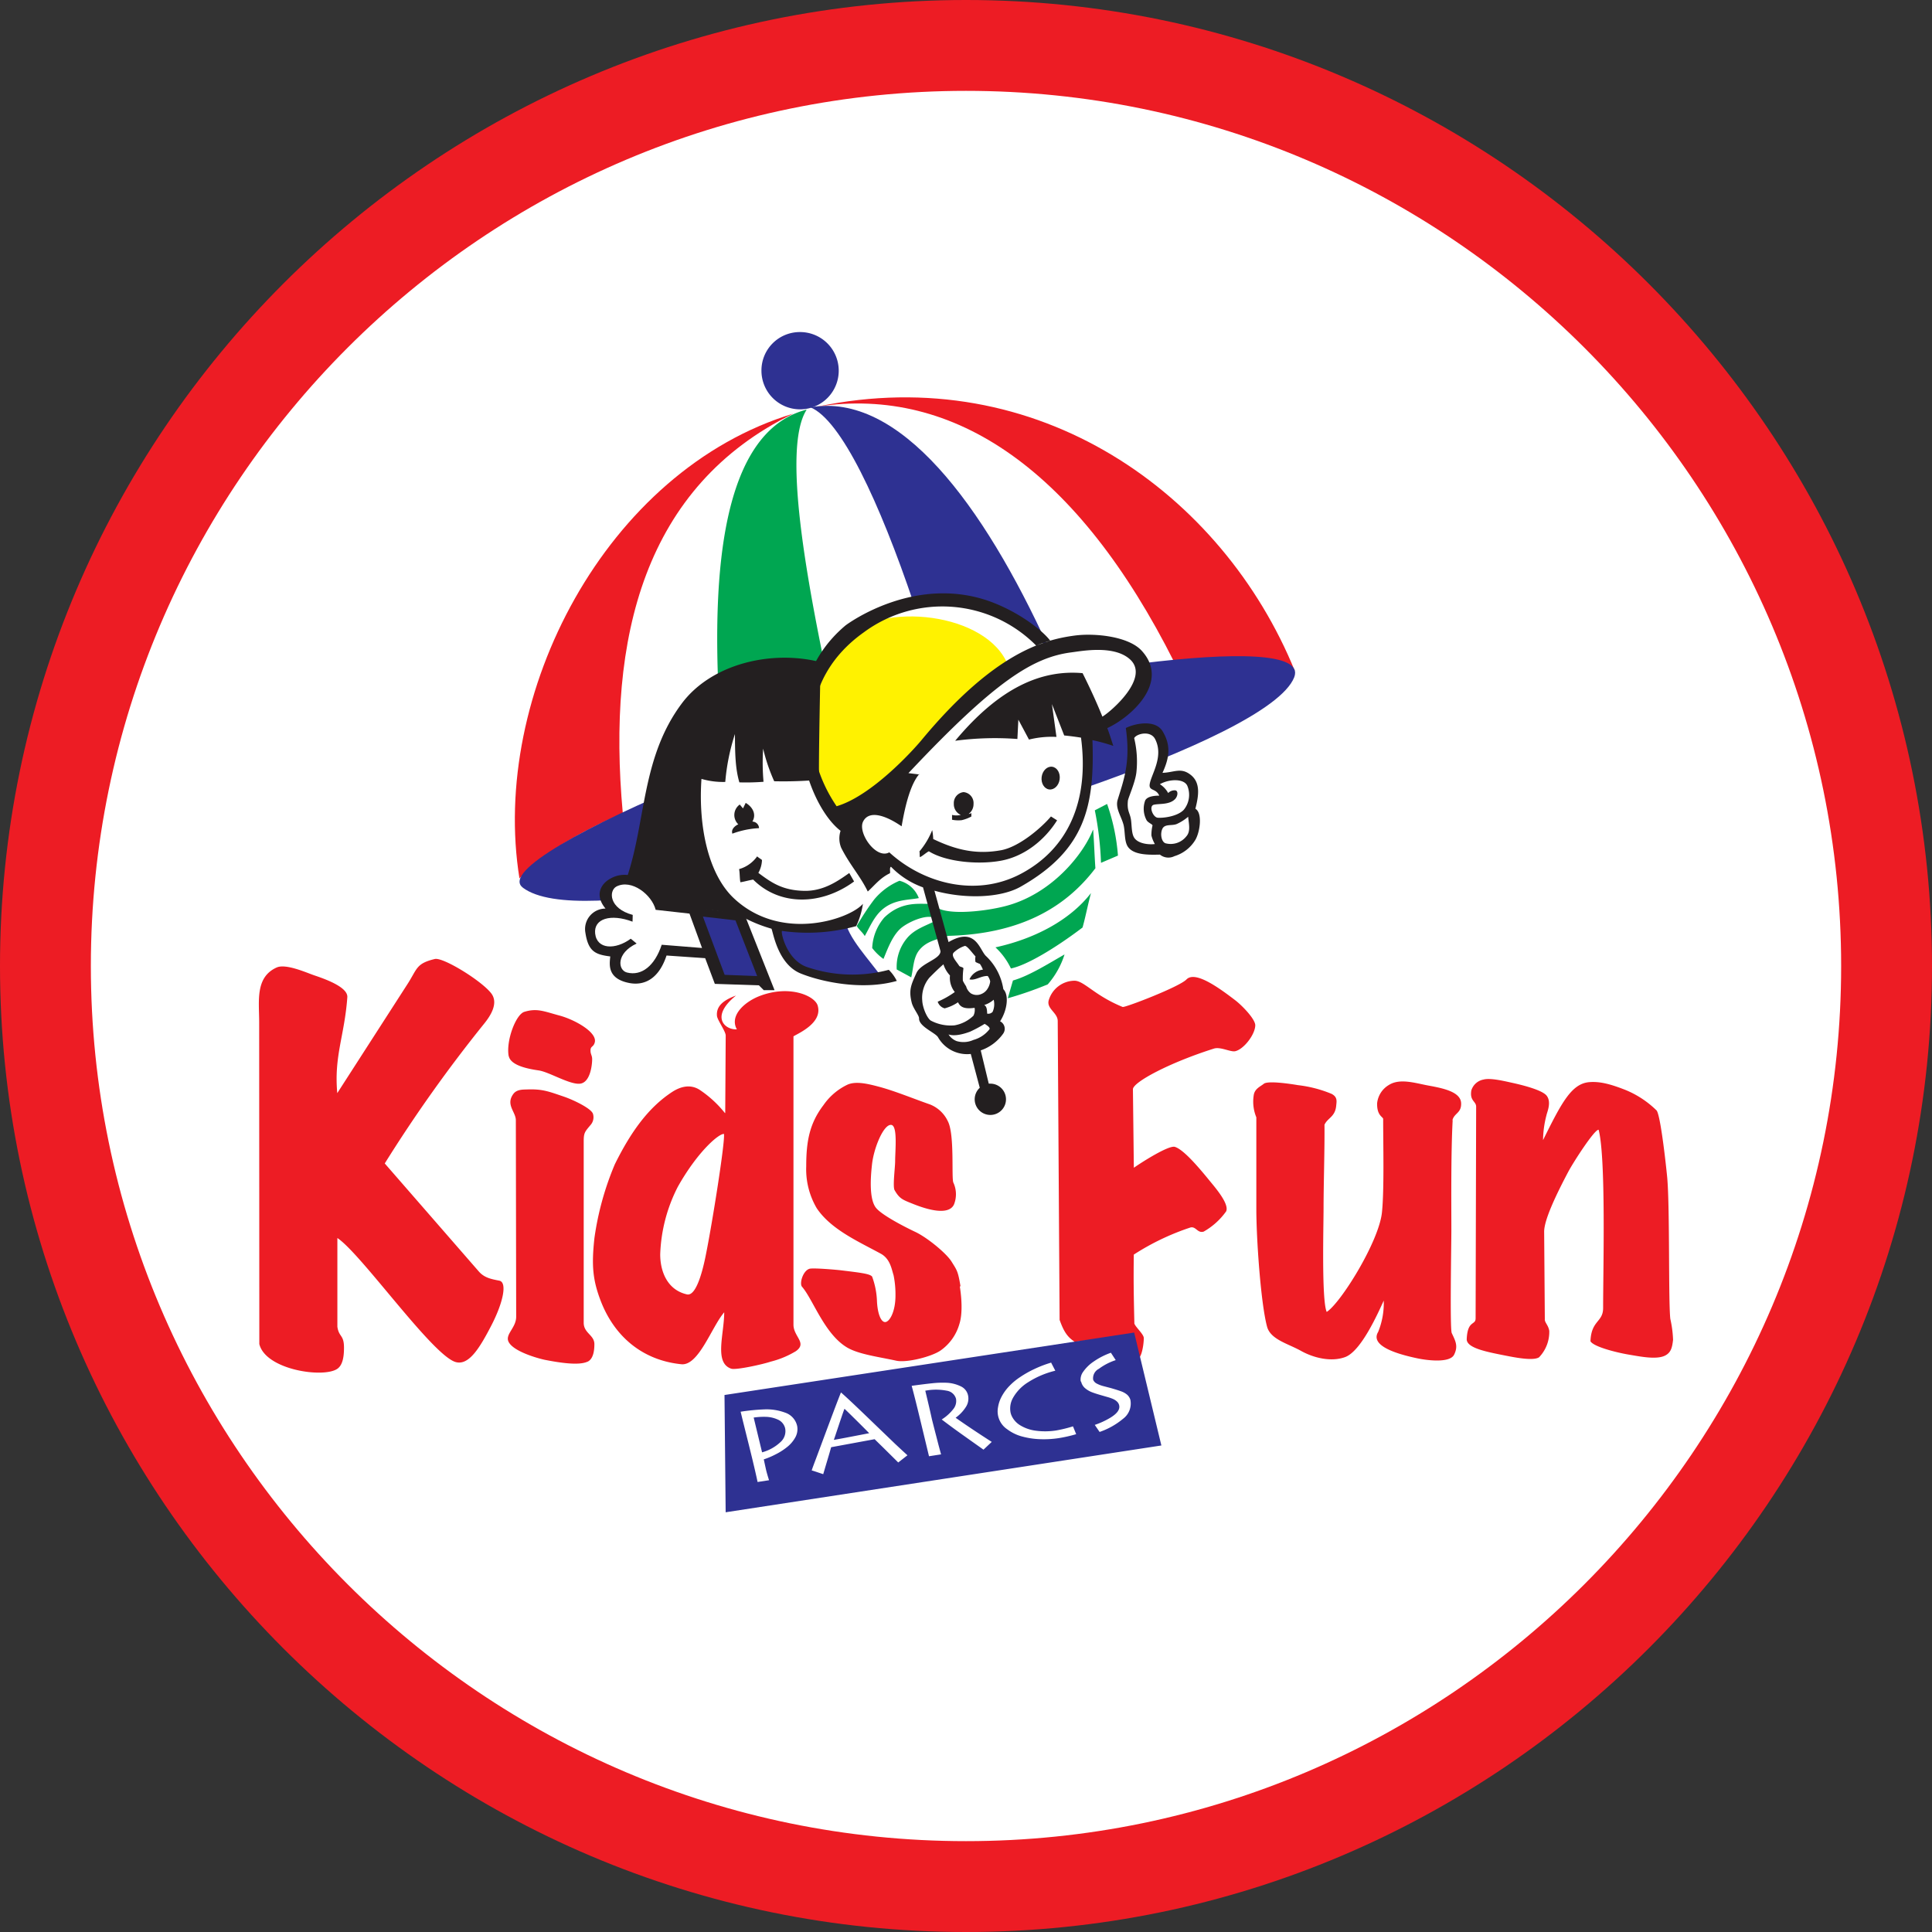 <svg id="Layer_1" data-name="Layer 1" xmlns="http://www.w3.org/2000/svg" viewBox="0 0 400 400"><rect x="0" y="0" width="400" height="400" fill="#333333" stroke="none"/><defs><style>.cls-1{fill:#ed1c24;}.cls-1,.cls-2,.cls-3,.cls-4,.cls-5,.cls-6{fill-rule:evenodd;}.cls-2{fill:#fff;}.cls-3{fill:#2e3192;}.cls-4{fill:#00a651;}.cls-5{fill:#fff200;}.cls-6,.cls-7{fill:#231f20;}</style></defs><title>Logo_782a21e7-3b1c-4cfa-98f9-cd42c9afb6b2</title><path class="cls-1" d="M200,400c110.16,0,200-89.84,200-200S310.16,0,200,0,0,89.84,0,200,89.84,400,200,400Z"/><path class="cls-2" d="M200,381.19c99.8,0,181.19-81.39,181.19-181.19S299.8,18.81,200,18.81,18.81,100.2,18.81,200,100.2,381.19,200,381.19Z"/><path class="cls-2" d="M127.78,171.2c-3.15-15-3.74-30,.51-44.93q10.08-30.63,34.46-39.82c8.46-4.08,18.68-4.68,29.87-3.32,16.51,3.74,31.82,15.57,42.12,28.08l13.78,31.14Z"/><polygon class="cls-2" points="151.73 290.02 233.82 277.67 237.8 297.19 151.73 311.14 151.73 290.02"/><path class="cls-3" d="M217.06,134c-13.52-29.63-30.89-52.91-49.27-49.67,6.32,2.6,14.24,19.41,21.46,40.81l1.66-.45,12.1,0.74,7.7,3.73,6.23,4.84h0.12Z"/><path class="cls-1" d="M164.24,85.64c-30.77,15-38.63,46.21-35.3,82.69-8.71,3.9-16.21,8-21.39,13.54-6.14-38,17.85-84.49,56.69-96.23h0Zm5-1.46c28.48-4.34,54,13.33,73.92,53,11.24-1.35,20.9-2.06,24.93,1.75C253.12,102.21,214.95,74.61,169.27,84.18Z"/><path class="cls-3" d="M108.24,183.78c5.9,4.42,22.24,2.87,39.5-.38l-0.83-.91-3.67-11.18,0.53-9.64c-22.08,9.09-39.93,18.79-35.53,22.09h0ZM225,163c20.52-7.17,40.28-16,42.95-22.77,2.05-5.24-12.86-5.19-31.48-2.9l1,0.78-2.94,6.33-5.87,5.59L225,152.69V163Z"/><path class="cls-4" d="M226.33,171.82c0.19,2.52.28,5.42,0.46,7.94-6.27,8.28-15.76,13.62-30.49,14-2.1.72-4.55,1-6.12,3.14-1.09,1.51-1.08,3.63-1.52,5.45l-3-1.63a9.23,9.23,0,0,1,2.06-6.4c1.61-2,4-2.64,6.25-3.82-1.05-1.57-5-.11-7.06,1.37s-3.14,4.63-4,6.67a10.91,10.91,0,0,1-2.33-2.26,10.35,10.35,0,0,1,2.51-6.32c3.82-3.66,7.61-2.65,10.1-2.86,1.29,2.67,10.41,1.69,15,.49,9.62-2.51,16.13-10.79,18.1-15.8h0Zm0.34-4.05a66.17,66.17,0,0,1,1.28,10.87l3.51-1.5a41.57,41.57,0,0,0-2.25-10.69Z"/><polygon class="cls-2" points="169.28 137.78 179.91 127.72 190.91 124.74 203.01 125.49 210.71 129.21 216.94 134.06 226.47 132.94 232.71 134.43 237.47 138.16 234.54 144.49 228.67 150.08 225.01 152.69 225.01 160.14 225.01 166.1 222.81 171.32 218.41 176.16 214.38 181 205.21 183.99 195.67 183.99 189.07 181.38 184.68 178.77 181.01 181.75 179.91 184.36 177.34 188.83 172.58 191.44 164.51 191.81 157.91 190.69 151.68 187.71 146.91 182.5 143.24 171.32 143.98 157.9 150.21 148.22 158.64 147.47 169.28 137.78"/><path class="cls-4" d="M161.67,154.83A105.33,105.33,0,0,1,173.6,151c-6.22-28.12-11.94-57.9-6.58-66.2-18.11,4.68-19.32,35.43-18.25,58.7C149.35,146.4,159.54,156.34,161.67,154.83Z"/><path class="cls-5" d="M172.73,168.16c8.27-1.39,13.46-8.58,16.48-11.18,6.87-5.91,11.69-13.31,19.51-19.2-4.25-11-26.21-13.38-34.25-5.57C164.08,142.3,165.15,158.18,172.73,168.16Z"/><path class="cls-3" d="M160.47,191.44c0.92,4.07,2.16,7.72,5.29,9.31,5.06,2.57,12,2.37,17,1.86-2.69-3.85-7.44-8.67-7.75-12.19C169.45,192.8,165.12,192,160.47,191.44Z"/><path class="cls-6" d="M190.4,160.35l-2.32-.28,0.25-.26c17.78-18.89,25.6-23.74,33.53-24.75,2.18-.28,8.77-1.54,12.08,1.44,4.25,3.82-4,10.88-5.7,11.87-1.26-3.11-2.66-6.12-4.1-9-8.55-.76-17.21,3-26.38,14a62.32,62.32,0,0,1,12.88-.37l0.2-4,2.2,4.12a19.36,19.36,0,0,1,5.69-.55l-0.94-6.8,2.54,6.5c1.21,0.12,2.37.27,3.48,0.45,1.73,13.08-2.63,23-12.46,28.2-9.28,4.9-20.17,2-27.23-4.45-2.73,1.51-6.54-4-5.45-6.32s4.25-1.64,8,.93c0.82-4.81,1.94-8.81,3.66-10.83h0Zm14.52,64h-0.21l-1.66-6.88a9.44,9.44,0,0,0,4.67-3.5,1.73,1.73,0,0,0-.66-2.52c1.5-2.33,1.87-5.43.67-6.65a11.93,11.93,0,0,0-3.61-6.88c-1.32-1.26-2.11-6.16-7.73-2.87l-2.92-10.64c6.32,1.75,13.7,1.53,17.88-.85,13.33-7.59,15.3-16.62,14.83-30.32a39,39,0,0,1,4.32,1.19c-0.44-1.32-.75-2.39-1.25-3.69,4.81-2.19,13.09-9.47,7.14-16-2.73-3-9.72-3.71-13.91-3.15-6.44.86-16.73,3.6-31.68,21.63-1.9,2.29-10.41,11.6-17.59,13.7-7.44-10.88-7.83-26.46,5.63-36a27.35,27.35,0,0,1,35.68,2.73l2.91-1c-1.21-1.69-5.57-5.39-11.55-7.78-16.15-6.44-30.73,4.53-30.85,4.64-15.78,13.28-8.51,36.74-1,42.5a5.09,5.09,0,0,0,.13,3.51c1.73,3.47,4,5.92,5.5,9.06,1.45-1.3,2.52-2.79,4.58-3.78,0.15-.24-0.15-1.15.23-1.35a17.39,17.39,0,0,0,6.63,4.27l3.62,13.21c0,1.7-4.09,2.46-5,4.56-1.11,2.44-1.61,3.52-.95,6.13,0.31,1.2,1.54,2.63,1.51,3.22-0.06,1.72,3.47,3,3.95,3.95a6.92,6.92,0,0,0,6.76,3.42l1.86,7A3.24,3.24,0,1,0,204.92,224.36Z"/><path class="cls-4" d="M190.23,185.94c-2.07.43-5.09,0.21-7.61,2.41-1.67,1.46-2.51,3.54-3.58,5.45-0.49-.82-1.16-1.27-1.66-2.08a51.5,51.5,0,0,1,3.62-5.5,13.74,13.74,0,0,1,5.23-3.87A5.83,5.83,0,0,1,190.23,185.94Z"/><path class="cls-4" d="M209.72,203c3.31-.93,7.37-3.51,10.68-5.39a17.37,17.37,0,0,1-3.47,6.19,74.5,74.5,0,0,1-8.28,2.88Z"/><path class="cls-6" d="M233.09,150.73c1,7.13-.41,10.66-1.69,14.86-0.52,1.72.71,3.33,1.2,5.12,0.38,1.4.13,3.47,0.93,4.62,1.24,1.78,4.55,1.65,6.62,1.61a2.8,2.8,0,0,0,3,.32,7.64,7.64,0,0,0,4.34-3.38c1-1.73,1.48-5.62,0-6.43,0.69-2.72,1.1-5.37-.94-7s-3.39-.53-5.87-0.44c1.49-3.22,1.76-5.75,0-8.65C239.15,148.93,235,149.76,233.09,150.73Z"/><path class="cls-6" d="M199.5,164a2.27,2.27,0,0,1,2.06,2.43,2.54,2.54,0,0,1-1,2.08,1,1,0,0,0,.55-0.18c0,0.24,0,.48,0,0.72a8.12,8.12,0,0,1-2,.76,6.77,6.77,0,0,1-2-.09c0-.24,0-0.75,0-1a3.93,3.93,0,0,0,1.81,0,2.42,2.42,0,0,1-1.44-2.31A2.27,2.27,0,0,1,199.5,164Z"/><ellipse class="cls-7" cx="217.52" cy="161.09" rx="2.37" ry="1.88" transform="translate(29.56 355.86) rotate(-82.54)"/><path class="cls-6" d="M153.16,166.57l0.67,0.8,0.56-1.14c1.54,0.91,2.23,2.45,1.38,3.87a1.41,1.41,0,0,1,1.38,1.36,18.49,18.49,0,0,0-5.52,1.14c-0.35-1,.76-1.75,1.23-1.93A2.66,2.66,0,0,1,153.16,166.57Z"/><path class="cls-6" d="M156.76,177.3a6.85,6.85,0,0,1-3.74,2.64c0.16,0.75.11,2,.27,2.72,0.87-.13,1.79-0.42,2.65-0.55,5.42,5.44,14,5.44,20.89.39l-1-1.75c-2.24,1.57-5.28,3.78-9.35,3.69-4.58-.1-6.85-1.78-9.47-3.72a5.78,5.78,0,0,0,.75-2.67C157.48,177.81,157,177.55,156.76,177.3Z"/><path class="cls-6" d="M193,171.87a15.91,15.91,0,0,1-2.65,4.42c0.12,0.29,0,.88.13,1.18,0.58-.29,1.25-0.93,1.83-1.22,3.41,2.15,10.05,2.84,14.92,1.95s9.06-4.27,11.63-8.36l-1.27-.8c-1.94,2.3-6.57,6.32-10.38,7-4.67.83-8.82,0.17-14-2.33C193.2,173.16,193.12,172.42,193,171.87Z"/><path class="cls-6" d="M169.62,161.44a83.16,83.16,0,0,1-9.33.31A37.15,37.15,0,0,1,158,155a45.13,45.13,0,0,0,.08,6.86,47.05,47.05,0,0,1-5,.12c-0.88-2.93-.9-6.36-0.92-10a43.7,43.7,0,0,0-2,9.91,15.88,15.88,0,0,1-4.93-.63c-0.68,9.91,1.43,19.74,6.69,24.7,9.81,9.23,24.07,4.32,26.74,1.16a16.5,16.5,0,0,1-1.39,4.62,37.67,37.67,0,0,1-15.34,1c-0.38-.07.79,5.91,5.08,7.45a29.1,29.1,0,0,0,17,.6,8.44,8.44,0,0,1,1.66,2.3c-7.28,2.06-15.83.11-19.87-1.53-5-2-5.82-9.22-6.1-9.29a29.7,29.7,0,0,1-5.14-2c-5.73-2.49-12.32-2-18.48-2.93a10.08,10.08,0,0,0-6.3-5.61c4-11.79,3-24.89,11.38-36.09,6.18-8.27,18.7-11.14,28.76-8.54C169.89,137.11,169.38,161.2,169.62,161.44Z"/><path class="cls-2" d="M195.33,199.65a6.06,6.06,0,0,0,1.35,2.31,4.74,4.74,0,0,0,1,3.43,18.76,18.76,0,0,1-3.54,2,2.1,2.1,0,0,0,1.44,1.38,9,9,0,0,0,2.77-1.26c0.54,1.19,1.64,1.39,3.43,1.15a2.64,2.64,0,0,1-.24,1.63,7.46,7.46,0,0,1-3.94,2,8.8,8.8,0,0,1-4.91-1c-0.82-.59-1.69-2.74-1.75-4.15a6.45,6.45,0,0,1,1.47-4.71C193.15,201.67,194.39,200.45,195.33,199.65Z"/><path class="cls-2" d="M197.49,197.19c-0.72.66,0.57,1.92,1.08,2.75,0.17,0.29.86,0.24,0.9,0.58a13.85,13.85,0,0,0-.12,2.53,9.28,9.28,0,0,0,.67,1.15,2.69,2.69,0,0,0,1,1.47,2.36,2.36,0,0,0,2.18.12,2.68,2.68,0,0,0,1.3-1.14,3.57,3.57,0,0,0,.51-1.47,2.94,2.94,0,0,0-.51-1.11c-1.39-.06-2.6,1-3.78.69a3.44,3.44,0,0,1,2.78-2,5.29,5.29,0,0,0-.62-1.19,7.68,7.68,0,0,1-.91-0.4,2.8,2.8,0,0,1,0-1.15c-0.72-.77-1.69-2.17-2.2-2.18A5.9,5.9,0,0,0,197.49,197.19Z"/><path class="cls-2" d="M196.38,214.17c1.3,0.44,3.2-.1,4.48-0.58a28,28,0,0,0,3-1.61c0.38,0.23,1.2.73,1,1.11a6.32,6.32,0,0,1-3.33,2.22,5,5,0,0,1-3.49.23A3.49,3.49,0,0,1,196.38,214.17Z"/><path class="cls-1" d="M319.83,273.14c0,0.73.73,1.2,0.93,2.4a7.58,7.58,0,0,1-2.11,5.47c-1.19.78-4.85,0.07-7.07-.37-3.77-.75-8-1.54-7.91-3.42,0.18-3.93,1.84-2.78,1.84-4.27l0.11-43.82c0-1.15-1.36-1.16-1-3.35a3.24,3.24,0,0,1,2.53-2.27c1.4-.39,4.36.33,5.82,0.65,2.35,0.51,6.42,1.54,7.28,2.73,1,1.36.05,3.37-.07,4a21.21,21.21,0,0,0-.71,5.16c3.79-7.65,5.86-11.67,9.53-12,2.43-.22,4.86.57,7.48,1.59a20,20,0,0,1,6.5,4.27c0.88,1.08,2.11,12.78,2.22,14.14,0.53,6.52.21,25.25,0.62,29a23.41,23.41,0,0,1,.57,4.34c-0.18,1.53-.39,2.66-1.7,3.29-1.8.87-5.21,0.15-7.4-.21-2.85-.48-7.4-1.68-8-2.78,0.16-4.38,2.62-3.9,2.62-6.89,0-8.19.6-31.05-.93-36.89-0.81-.17-5.26,6.75-6.28,8.68-2.6,4.91-5,10-5,12.41l0.14,18.17h0Zm-19.07-41.21c-0.38,6.78-.27,18-0.27,22.73,0,3-.33,20.45.08,21.34,0.75,1.61,1.38,2.67.49,4.47s-5.69,1.17-7.65.75c-7.3-1.54-9.27-3.49-8.08-5.45a15.85,15.85,0,0,0,1.16-6.49c-1.15,2.48-4.65,10.47-8,11.69-2.89,1.06-6.52.18-9.16-1.3s-6.28-2.33-7-5c-1.3-4.84-2.22-18.18-2.22-24.34,0-5.38,0-12.65,0-19a8.5,8.5,0,0,1-.55-4.51c0.17-1.43,1.42-1.87,2.09-2.43,0.84-.69,5.45,0,7.1.28a25.74,25.74,0,0,1,6.91,1.79c1.26,0.63,1.08,1.53,1,2.32-0.18,2.48-1.75,2.6-2.44,4.08,0.05,5-.19,12.49-0.19,17.14,0,3.94-.43,19.23.65,21.62,2.9-1.84,10.82-14.56,11.44-20.62,0.48-4.64.25-14,.25-19.33,0-.44-1.32-0.64-1.25-3.26a5,5,0,0,1,2.47-3.8c2.28-1.42,5.51-.34,8.13.14,3,0.55,6.71,1.28,6.79,3.66,0.07,2.07-1.4,2-1.8,3.51h0Zm-78.25,45.88,12.17-1.41,1.13,4.82c0.72-.86,1-3.19,1-4.18,0-.8-1.64-2.19-1.95-3-0.14-6-.19-8.94-0.12-14.29a51.23,51.23,0,0,1,11.69-5.6c1.17-.34,1.48,1.24,2.78.84a14.46,14.46,0,0,0,4.65-4.19c0.67-1.51-2.11-4.75-3.43-6.35-2.44-3-5.4-6.43-7.17-7-1.22-.4-6.61,3-8.51,4.32l-0.19-16.25c0-1.46,7.51-5.49,16.77-8.42,1.36-.43,3.45.76,4.41,0.54,1.76-.4,4.11-3.42,4.15-5.36,0-1.27-2.63-4-4.07-5.13-3.51-2.69-8.39-6.22-10.18-4.36-1.49,1.54-12.77,5.87-13.21,5.69-6-2.45-8.06-5.57-10.13-5.43a5.64,5.64,0,0,0-5.19,4.11c-0.42,1.71,1.87,2.52,1.88,4.22l0.39,61.88c0.94,2.68,1.76,3.64,3.16,4.57h0Zm-23.79-11.46c0.39,2.42.59,5.64-.08,7.74a10.07,10.07,0,0,1-3.84,5.47c-1.77,1.28-7,2.64-9.23,2.16-3.64-.8-7.75-1.31-10.16-2.72-4.72-2.78-7.09-10-9.36-12.59-0.58-.66.17-3.29,1.53-3.72,0.77-.24,6,0.24,6.5.31,4.3,0.52,6,.73,6.48,1.3a16.31,16.31,0,0,1,1,4.92c0.09,2.61.79,4.5,1.69,4.5s2.15-2.09,2.15-5.51A19.85,19.85,0,0,0,185,264c-0.39-1.14-.66-3.35-2.63-4.43-4.59-2.51-10.32-5-13.28-9.43a15.93,15.93,0,0,1-2.17-8.66c0-5.07.64-8.85,3.58-12.69a12.64,12.64,0,0,1,5-4.24c1.73-.74,4.11-0.18,6.42.43,3.36,0.89,7.22,2.5,10.59,3.67a6.85,6.85,0,0,1,3.72,3.47c1.47,2.76.7,12,1.17,12.76a5.72,5.72,0,0,1,.13,4.45c-0.75,1.73-3.48,1.9-8.31,0-2.35-.94-2.95-1.1-4-2.91-0.43-.73.11-4.7,0.11-6,0-2.22.55-7.35-.8-7.52-1.58-.2-3.65,4.81-4,8.27-0.28,2.49-.64,7.25.92,9,1.36,1.56,6.17,4,8.11,4.91,2.44,1.17,6.37,4.38,7.46,6.14s1.32,1.91,1.84,5.09h0Zm-48.83-31.58c-1.06-.1-5.47,3.67-9.55,10.93a33,33,0,0,0-3.65,14c0,3.58,1.49,7.38,5.54,8.29,2.24,0.5,3.67-6.95,4-8.65,1.27-6.36,3.9-22.85,3.66-24.55h0Zm0.21-4.31a23.16,23.16,0,0,0-5.15-4.76c-1.93-1.3-4-.77-5.73.34-4.85,3.15-8.52,8.12-11.92,15a60.79,60.79,0,0,0-4.23,15.28c-0.61,5.58-.37,8.6,1.25,12.88,2.82,7.45,8.65,12.43,16.74,13.25,3.6,0.37,6.27-7.73,8.88-10.75,0,4.53-2.14,10.46,1.45,11.67,1,0.33,6.59-.92,8.15-1.45a19,19,0,0,0,5.23-2.17c2.42-1.71-.49-3-0.49-5.48V214.56c1-.62,6.11-2.79,5-6.4-0.63-2-5.85-4.34-12.07-1.92-3,1.17-6.25,4-4.65,6.88-2.6.11-5.52-2.7-.18-7-2.77,1-4.11,2.29-3.94,4.2,0.08,0.89,1.81,3.18,1.81,4.09l-0.1,16h0Zm-28.47,51.46c-1.79.84-5.76,0.22-8.82-.38-1-.2-6.6-1.65-7.55-3.81-0.66-1.51,1.61-2.86,1.61-5.11l-0.07-40.68c0-1.74-2.17-3.23-.51-5.46,0.7-.94,1.93-0.89,2.83-0.92,3.17-.11,4.35.37,7.64,1.49,2,0.69,5.59,2.41,6,3.53a2.42,2.42,0,0,1-.53,2.38c-1.15,1.37-1.38,1.59-1.38,3.33v37.57c0,2.17,2.21,2.53,2.21,4.43,0,1.24-.19,3.07-1.42,3.64h0Zm-16.31-63.24c-0.59-3.18,1.47-8.65,3.24-9.19,2.63-.81,4.08-0.09,7.28.77s8,3.54,7.27,5.66c-0.3.93-.88,0.64-0.85,1.63,0,0.71.34,1,.34,1.73,0,1.27-.41,4.9-2.56,5.09s-6.37-2.44-8.51-2.75-5.83-1-6.2-3h0ZM53.69,278.27c1.31,5.36,13.31,7.11,16.16,5.12,1.16-.81,1.37-2.67,1.37-4.37,0-2.73-1.06-2.13-1.37-4.34l0-18.36c4.94,3.25,19.7,24.34,24.5,25.68,2.75,0.77,5-3,7.35-7.52,2.52-4.87,3.34-9,1.68-9.33s-3.09-.58-4.25-1.91L79.66,240.88A294.12,294.12,0,0,1,100.19,212c1.45-1.78,3-4.3,1.56-6.28-1.94-2.6-10-7.58-11.73-7.17-3.87.93-3.61,2-5.62,5.14L69.83,226.32c-0.71-7.67,1.51-11.91,2.08-19.86,0.15-2.14-4.85-3.85-6.86-4.53-1.48-.5-5.82-2.47-7.75-1.63-4.48,2-3.65,6.9-3.64,11.29Z"/><path class="cls-3" d="M165.51,68.75a8,8,0,1,1-7.86,8A7.94,7.94,0,0,1,165.51,68.75Z"/><path class="cls-4" d="M206.1,196.14a14.37,14.37,0,0,1,3.2,4.37c3.16-.63,9-4.06,14.83-8.48,0.63-2.23,1.13-4.9,1.75-7.13C221.52,190.51,214.26,194.35,206.1,196.14Z"/><path class="cls-2" d="M203.77,208.08c0.5,0.26.59,0.89,0.61,1.78a1.19,1.19,0,0,0,1.13-.37,3.86,3.86,0,0,0,.22-2.51A5.37,5.37,0,0,1,203.77,208.08Z"/><path class="cls-6" d="M141.87,187.52l12.27,1.8L160.36,205l-2.24,0-1-1L148,203.7l-2-5.32-8-.55c-1.72,5.2-4.94,6.23-7.72,5.69-4.62-.9-4.09-3.88-3.93-5.5-3.07-.39-4.56-1-5.15-4.91a4.24,4.24,0,0,1,4.17-5c-2.31-2.74-1-5.11,1-6.2,4.22-2.4,9.09,1.1,10,4.83l5.54,0.83Z"/><path class="cls-2" d="M234.82,152.82c0.47-.92,3.4-1.67,4.35.23,1.91,3.78-1.09,7.64-1.16,9.55,0,1.16,1.37.65,2,2.13-1,0-2.48.14-2.91,1a5,5,0,0,0,.28,4.07c0.31,0.56,1.28.85,1.23,1.13a8.43,8.43,0,0,0-.22,2.06,6.94,6.94,0,0,0,.71,1.76c-1.41.17-3.47-.12-4.25-1.27-0.6-.89-0.51-2.49-0.69-3.76-0.22-1.47-.86-1.79-0.64-3.94,0.06-.59,1.48-3.68,1.75-5.8A20.68,20.68,0,0,0,234.82,152.82Z"/><polygon class="cls-3" points="145.53 189.77 152.27 190.55 156.76 202.09 150.03 201.83 145.53 189.77"/><path class="cls-2" d="M145.35,196.27L137,195.6c-1.44,4.36-4.16,6.52-7.19,5.75-1.91-.48-2.29-4,2-6l-1.22-1c-3.13,2.31-7,2.27-7.37-1.07-0.33-3.09,3.22-4.16,7.74-2.46L131,189.42c-4.94-1.32-5-5-3.37-5.88,3.13-1.6,7.33,1.7,8.12,4.83l7,0.78Z"/><path class="cls-2" d="M240.14,162.36a5.06,5.06,0,0,1,1.72,1.83,1.83,1.83,0,0,1,1.4-.56c0.71,0,.65,1.19,0,1.84-1.19,1.18-3.24.88-4.36,1.14s-0.21,2.6.79,2.69,4-.2,5.39-1.63a4.89,4.89,0,0,0,.77-4.91C245.24,161.19,242.18,161.21,240.14,162.36Z"/><path class="cls-2" d="M246,169.1a10.09,10.09,0,0,1-2.34,1.49c-1,.44-2.49-0.07-3,1s-0.19,2.71.64,3a4.13,4.13,0,0,0,4.34-1.46C246.58,172.06,246.09,170.42,246,169.1Z"/><path class="cls-3" d="M150,288.82l84.82-12.93,5.63,23.38L150.24,313.1,150,288.82h0Zm9.23,17.67q-0.43-1.36-.61-2.11c-0.06-.26-0.14-0.64-0.25-1.13s-0.18-.87-0.24-1.1a16.23,16.23,0,0,0,2.38-1,13,13,0,0,0,2.38-1.5,6.76,6.76,0,0,0,1.74-2,3.54,3.54,0,0,0,.42-2.38,3.78,3.78,0,0,0-2.5-2.8,11,11,0,0,0-4.32-.67,42.27,42.27,0,0,0-4.89.48q0.29,1.2.64,2.61l0.55,2.21,0.5,2q0.3,1.21.7,2.85,0.78,3.25,1.12,4.88l2.4-.37h0Zm-3.19-13,1.74,7.2a9,9,0,0,0,3.87-2.18,3,3,0,0,0,.9-2.82,2.64,2.64,0,0,0-1.55-1.8,6.38,6.38,0,0,0-2.51-.55,14.52,14.52,0,0,0-2.44.15h0Zm12,10.94q0.44,0.12,1.34.43l1.06,0.35,0.43-1.46,0.61-2.05c0.15-.49.35-1.19,0.6-2.07l9-1.66,1.78,1.74,1.88,1.86,1.23,1.22,1.91-1.49q-1.1-1-2.53-2.34L181.23,295q-2.65-2.56-4.33-4.15t-2.76-2.54H174.1q-0.74,1.87-1.54,4t-1.77,4.73l-1.72,4.62c-0.5,1.33-.85,2.24-1,2.73h0Zm4.61-6.32q1.4-.24,3.72-0.69l3.59-.69q-1.31-1.33-2.92-2.92t-2.2-2.14c-0.12.3-.3,0.8-0.54,1.51s-0.43,1.25-.56,1.65l-0.58,1.74c-0.25.76-.43,1.28-0.52,1.54h0Zm31,2,1.68-1.58q-4.3-2.76-7.48-5a8,8,0,0,0,2.11-2.21,3.15,3.15,0,0,0,.45-2.48,2.67,2.67,0,0,0-1.46-1.8,7.57,7.57,0,0,0-2.85-.75,19.35,19.35,0,0,0-3,.09c-1.1.11-2.55,0.29-4.35,0.54q0.61,2.21,1.69,6.69l1.9,7.89,2.5-.39c-0.17-.59-0.34-1.24-0.53-1.94l-0.46-1.79c-0.13-.5-0.26-1-0.39-1.51s-0.3-1.16-.51-2q-0.43-2-1.38-5.94a11.67,11.67,0,0,1,4.45,0,2.32,2.32,0,0,1,1.91,1.66,2.64,2.64,0,0,1-.5,2.07,9.34,9.34,0,0,1-2.46,2.23q1.91,1.45,3.56,2.63t5.11,3.63h0Zm14-18a23.56,23.56,0,0,0-3.49,1.33,21.71,21.71,0,0,0-3,1.7,12.78,12.78,0,0,0-2.29,1.93,9.64,9.64,0,0,0-1.52,2.13,6.9,6.9,0,0,0-.72,2.16,4.46,4.46,0,0,0,1.91,4.56,8.91,8.91,0,0,0,3.11,1.5,16.25,16.25,0,0,0,3.75.55,20.53,20.53,0,0,0,3.79-.22,28.56,28.56,0,0,0,3.62-.82l-0.66-1.62a27.22,27.22,0,0,1-3.47.85,14.61,14.61,0,0,1-4.23.05,8.18,8.18,0,0,1-3.2-1.1,4.53,4.53,0,0,1-1.81-2,3.79,3.79,0,0,1-.2-0.59,4.47,4.47,0,0,1,.52-3.16,9.06,9.06,0,0,1,3.1-3.18,18.45,18.45,0,0,1,5.63-2.39L217.56,282h0Zm6.19,3.95a2.5,2.5,0,0,0,.84,1.37,4.9,4.9,0,0,0,1.43.83q0.78,0.3,2.1.67l1,0.29a9.38,9.38,0,0,1,1.18.4,3,3,0,0,1,.85.54,1.53,1.53,0,0,1,.47.79q0.31,1.29-1.87,2.6a16.52,16.52,0,0,1-3.18,1.46l1,1.46a15.27,15.27,0,0,0,4.86-2.73,3.93,3.93,0,0,0,1.51-3.94,2.33,2.33,0,0,0-.69-1.06,4,4,0,0,0-1.19-.67q-0.72-.27-2.18-0.69l-1.53-.4a6.37,6.37,0,0,1-1.34-.51,1.56,1.56,0,0,1-.77-0.8,2.19,2.19,0,0,1,1.18-2.27A12.12,12.12,0,0,1,231,281.6L230,280.07a15,15,0,0,0-3.56,1.82,8.22,8.22,0,0,0-2.2,2.15A2.67,2.67,0,0,0,223.75,286Z"/></svg>